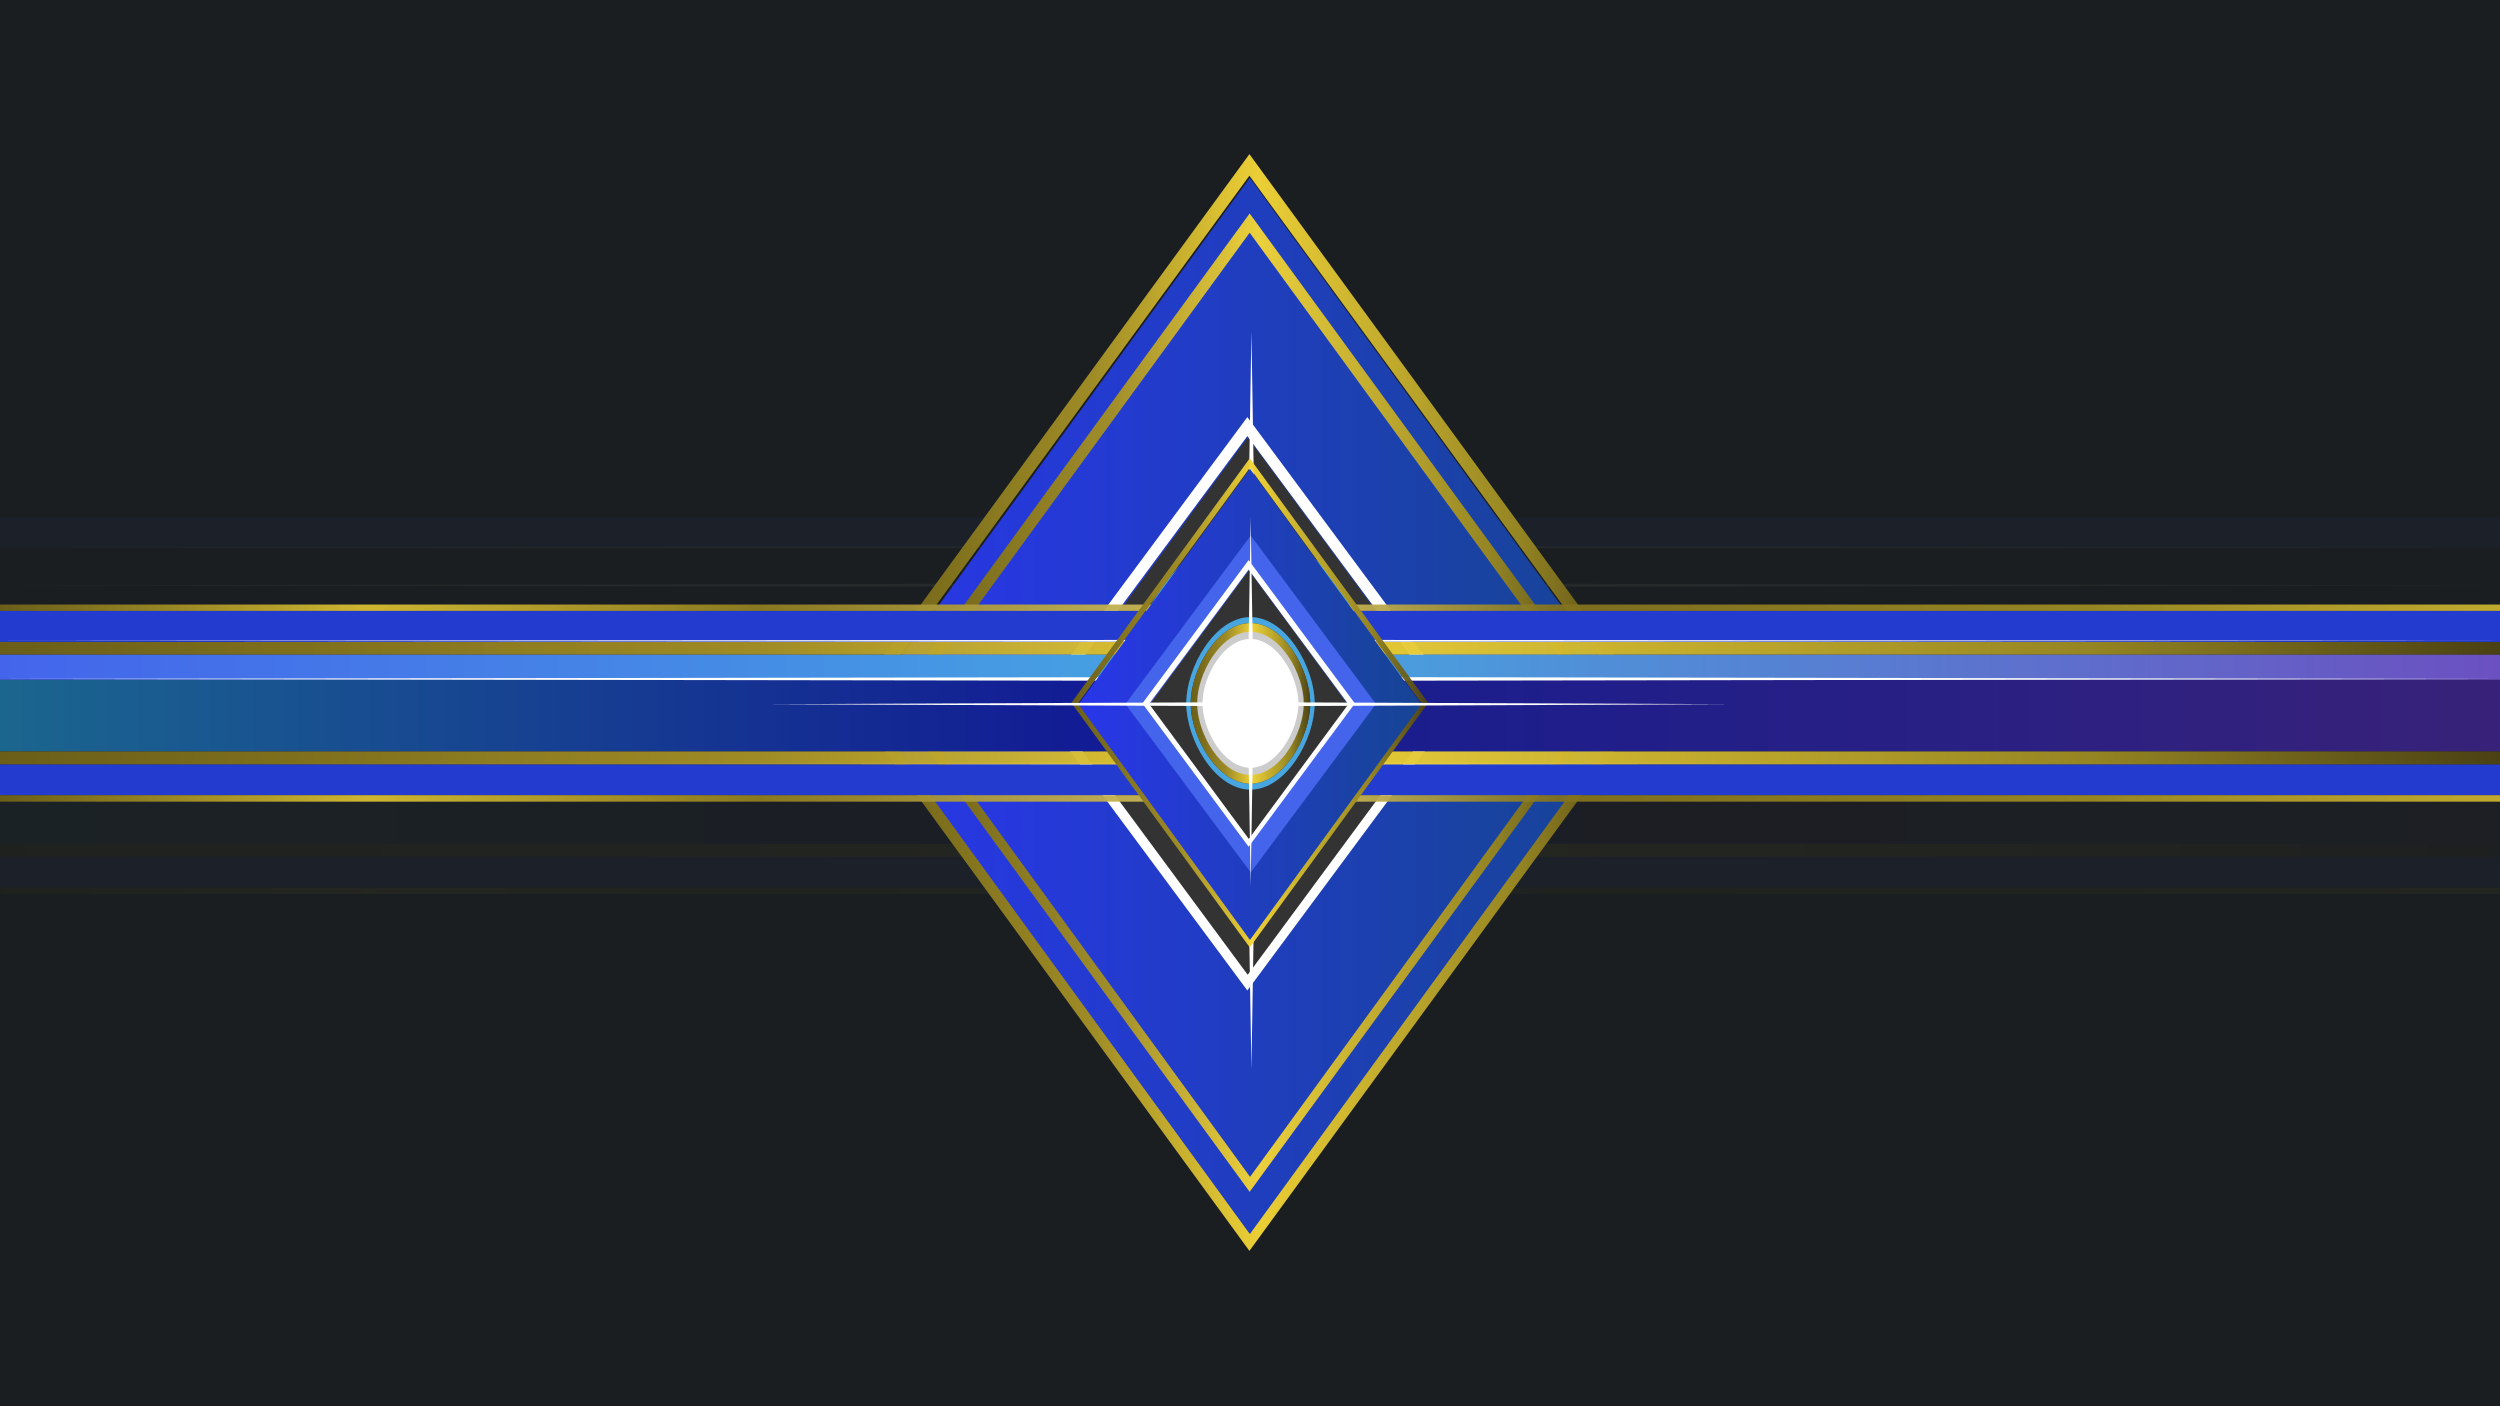 <?xml version="1.0" encoding="UTF-8" standalone="no"?>
<svg
   id="svg4187"
   width="1354.7mm"
   height="761.98mm"
   version="1.1"
   viewBox="0 0 1354.7 761.98"
   sodipodi:docname="5120x2880.svg"
   inkscape:export-filename="5120x2880.png"
   inkscape:export-xdpi="96"
   inkscape:export-ydpi="96"
   inkscape:version="1.3.2 (091e20ef0f, 2023-11-25)"
   xmlns:inkscape="http://www.inkscape.org/namespaces/inkscape"
   xmlns:sodipodi="http://sodipodi.sourceforge.net/DTD/sodipodi-0.dtd"
   xmlns:xlink="http://www.w3.org/1999/xlink"
   xmlns="http://www.w3.org/2000/svg"
   xmlns:svg="http://www.w3.org/2000/svg">
  <sodipodi:namedview
     id="namedview1"
     pagecolor="#505050"
     bordercolor="#ffffff"
     borderopacity="1"
     inkscape:showpageshadow="0"
     inkscape:pageopacity="0"
     inkscape:pagecheckerboard="1"
     inkscape:deskcolor="#505050"
     inkscape:document-units="mm"
     inkscape:zoom="0.10351308"
     inkscape:cx="2560.0629"
     inkscape:cy="1444.2619"
     inkscape:window-width="1280"
     inkscape:window-height="660"
     inkscape:window-x="0"
     inkscape:window-y="0"
     inkscape:window-maximized="1"
     inkscape:current-layer="svg4187" />
  <defs
     id="defs4184">
    <linearGradient
       id="linearGradient2498"
       x1="1938.1"
       x2="3320.3"
       y1="1738.6"
       y2="1738.6"
       gradientUnits="userSpaceOnUse"
       xlink:href="#linearGradient1056-3" />
    <linearGradient
       id="linearGradient1056-3">
      <stop
         id="stop683"
         stop-color="#6a5e19"
         offset="0" />
      <stop
         id="stop685"
         stop-color="#85751e"
         stop-opacity=".988"
         offset=".147" />
      <stop
         id="stop687"
         stop-color="#a38f26"
         stop-opacity=".969"
         offset=".305" />
      <stop
         id="stop689"
         stop-color="#f5d737"
         stop-opacity=".957"
         offset=".511" />
      <stop
         id="stop691"
         stop-color="#968623"
         stop-opacity=".996"
         offset=".835" />
      <stop
         id="stop693"
         stop-color="#4e4412"
         stop-opacity=".922"
         offset="1" />
    </linearGradient>
    <linearGradient
       id="linearGradient1730"
       x1="1938.1"
       x2="3320.3"
       y1="1738.6"
       y2="1738.6"
       gradientUnits="userSpaceOnUse">
      <stop
         id="stop606"
         stop-color="#2936ea"
         offset="0" />
      <stop
         id="stop608"
         stop-color="#164593"
         offset="1" />
    </linearGradient>
    <linearGradient
       id="linearGradient1738"
       x1="1938.1"
       x2="3320.3"
       y1="1738.6"
       y2="1738.6"
       gradientUnits="userSpaceOnUse"
       xlink:href="#linearGradient25753-9" />
    <linearGradient
       id="linearGradient25753-9"
       x1="-21.655"
       x2="383.08"
       y1="92.147"
       y2="92.147"
       gradientTransform="matrix(3.75 0 0 3.75 69.604 -626.98)"
       gradientUnits="userSpaceOnUse">
      <stop
         id="stop736"
         stop-color="#4465eb"
         offset="0" />
      <stop
         id="stop738"
         stop-color="#46a7e1"
         offset=".5" />
      <stop
         id="stop740"
         stop-color="#6b50c1"
         offset="1" />
    </linearGradient>
    <linearGradient
       id="linearGradient1122"
       x1="642.77"
       x2="711.93"
       y1="381"
       y2="381"
       gradientTransform="matrix(1.192 0 0 1.192 -130.05 -73.152)"
       gradientUnits="userSpaceOnUse"
       xlink:href="#linearGradient1056-3" />
    <linearGradient
       id="linearGradient2294"
       x1="747.79"
       x2="1354.7"
       y1="381"
       y2="381"
       gradientTransform="matrix(2.232 0 0 .033 -1669.2 301.97)"
       gradientUnits="userSpaceOnUse"
       xlink:href="#linearGradient1294-7" />
    <linearGradient
       id="linearGradient1294-7">
      <stop
         id="stop660"
         stop-color="#6a5e19"
         offset="0" />
      <stop
         id="stop662"
         stop-color="#d1b832"
         stop-opacity=".988"
         offset=".147" />
      <stop
         id="stop664"
         stop-color="#8c7b20"
         stop-opacity=".969"
         offset=".305" />
      <stop
         id="stop666"
         stop-color="#dbc865"
         stop-opacity=".957"
         offset=".511" />
      <stop
         id="stop668"
         stop-color="#82721e"
         stop-opacity=".949"
         offset=".623" />
      <stop
         id="stop670"
         stop-color="#968623"
         stop-opacity=".996"
         offset=".835" />
      <stop
         id="stop672"
         stop-color="#cfb530"
         stop-opacity=".922"
         offset="1" />
    </linearGradient>
    <linearGradient
       id="linearGradient7121"
       x1="747.79"
       x2="1354.7"
       y1="381"
       y2="381"
       gradientTransform="matrix(2.232 0 0 .089 -1669.2 308.79)"
       gradientUnits="userSpaceOnUse"
       xlink:href="#linearGradient1056-3" />
    <linearGradient
       id="linearGradient8670"
       x1="747.79"
       x2="1354.7"
       y1="381"
       y2="381"
       gradientTransform="matrix(2.232 0 0 1 -1669.2 17.384)"
       gradientUnits="userSpaceOnUse"
       xlink:href="#linearGradient8802" />
    <linearGradient
       id="linearGradient8802">
      <stop
         id="stop8796"
         stop-color="#1b668f"
         offset="0" />
      <stop
         id="stop8798"
         stop-color="#121c94"
         offset=".43" />
      <stop
         id="stop8800"
         stop-color="#382279"
         offset="1" />
    </linearGradient>
    <linearGradient
       id="linearGradient2298"
       x1="747.79"
       x2="1354.7"
       y1="381"
       y2="381"
       gradientTransform="matrix(2.232 0 0 .259 -1669.2 257.33)"
       gradientUnits="userSpaceOnUse"
       xlink:href="#linearGradient25753-9" />
    <linearGradient
       id="linearGradient5254"
       x1="747.79"
       x2="1354.7"
       y1="381"
       y2="381"
       gradientTransform="matrix(2.232 0 0 .089 -1669.2 385.34)"
       gradientUnits="userSpaceOnUse"
       xlink:href="#linearGradient1056-3" />
    <linearGradient
       id="linearGradient5258"
       x1="747.79"
       x2="1354.7"
       y1="381"
       y2="381"
       gradientTransform="matrix(2.232 0 0 .033 -1669.2 435.14)"
       gradientUnits="userSpaceOnUse"
       xlink:href="#linearGradient1294-7" />
  </defs>
  <g
     id="layer1"
     transform="translate(418.09 270.24)">
    <rect
       id="rect21"
       x="-418.09"
       y="-270.24"
       width="1354.7"
       height="761.98"
       fill="#1b1e20"
       stop-color="#000000"
       stroke-width="1"
       style="-inkscape-stroke:none;font-variation-settings:normal;paint-order:stroke fill markers" />
    <g
       id="g7521">
      <g
         id="g5519"
         transform="matrix(1 0 0 .776 -418.09 -134.86)"
         opacity=".05">
        <rect
           id="rect5497"
           x="-1.4692e-5"
           y="312.17"
           width="1354.7"
           height="4.496"
           ry=".027"
           fill="url(#linearGradient2294)"
           stop-color="#000000"
           stroke-width=".084"
           style="-inkscape-stroke:none;font-variation-settings:'wght' 700;paint-order:stroke fill markers" />
        <rect
           id="rect5499"
           x="-1.4692e-5"
           y="423.77"
           width="1354.7"
           height="21.563"
           ry=".13"
           fill="#243bcf"
           stop-color="#000000"
           stroke-width=".185"
           style="-inkscape-stroke:none;font-variation-settings:'wght' 700;paint-order:stroke fill markers" />
        <rect
           id="rect5501"
           x="-1.4692e-5"
           y="338.23"
           width="1354.7"
           height="8.992"
           ry=".054"
           fill="url(#linearGradient7121)"
           stop-color="#000000"
           stroke-width=".119"
           style="-inkscape-stroke:none;font-variation-settings:'wght' 700;paint-order:stroke fill markers" />
        <rect
           id="rect5503"
           x="-1.4692e-5"
           y="316.67"
           width="1354.7"
           height="21.614"
           ry=".138"
           fill="#243bcf"
           stop-color="#000000"
           stroke-width=".19"
           style="-inkscape-stroke:none;font-variation-settings:'wght' 700;paint-order:stroke fill markers" />
        <path
           id="path5505"
           transform="matrix(.98 0 0 .001 -1899.5 335.8)"
           d="m2629.2 1047.5 691.09 691.09-691.09 691.09-691.09-691.09z"
           fill="#fff"
           stop-color="#000000"
           stroke-width="9.306"
           style="-inkscape-stroke:none;font-variation-settings:normal;paint-order:stroke fill markers" />
        <rect
           id="rect5507"
           x="-2.9385e-5"
           y="364.61"
           width="1354.7"
           height="50.225"
           ry="0"
           fill="url(#linearGradient8670)"
           stop-color="#000000"
           stroke-width=".327"
           style="-inkscape-stroke:none;font-variation-settings:'wght' 700;paint-order:stroke fill markers" />
        <rect
           id="rect5509"
           x="-1.4692e-5"
           y="347.22"
           width="1354.7"
           height="17.49"
           ry=".105"
           fill="url(#linearGradient2298)"
           stop-color="#000000"
           stroke-width=".166"
           style="-inkscape-stroke:none;font-variation-settings:'wght' 700;paint-order:stroke fill markers" />
        <path
           id="path5511"
           transform="matrix(.98 0 0 .001 -1899.5 421.35)"
           d="m2629.2 1047.5 691.09 691.09-691.09 691.09-691.09-691.09z"
           fill="#fff"
           stop-color="#000000"
           stroke-width="9.306"
           style="-inkscape-stroke:none;font-variation-settings:normal;paint-order:stroke fill markers" />
        <path
           id="path5513"
           transform="matrix(.98 0 0 .002 -1899.5 360.67)"
           d="m2629.2 1047.5 691.09 691.09-691.09 691.09-691.09-691.09z"
           fill="#fff"
           stop-color="#000000"
           stroke-width="9.306"
           style="-inkscape-stroke:none;font-variation-settings:normal;paint-order:stroke fill markers" />
        <rect
           id="rect5515"
           x="-1.4692e-5"
           y="414.78"
           width="1354.7"
           height="8.992"
           ry=".054"
           fill="url(#linearGradient5254)"
           stop-color="#000000"
           stroke-width=".119"
           style="-inkscape-stroke:none;font-variation-settings:'wght' 700;paint-order:stroke fill markers" />
        <rect
           id="rect5517"
           x="-1.4692e-5"
           y="445.33"
           width="1354.7"
           height="4.496"
           ry=".027"
           fill="url(#linearGradient5258)"
           stop-color="#000000"
           stroke-width=".084"
           style="-inkscape-stroke:none;font-variation-settings:'wght' 700;paint-order:stroke fill markers" />
      </g>
      <g
         id="g5398"
         transform="matrix(1 0 0 .776 -418.09 -235.64)"
         opacity=".05">
        <rect
           id="rect5376"
           x="-1.4692e-5"
           y="312.17"
           width="1354.7"
           height="4.496"
           ry=".027"
           fill="url(#linearGradient2294)"
           stop-color="#000000"
           stroke-width=".084"
           style="-inkscape-stroke:none;font-variation-settings:'wght' 700;paint-order:stroke fill markers" />
        <rect
           id="rect5378"
           x="-1.4692e-5"
           y="423.77"
           width="1354.7"
           height="21.563"
           ry=".13"
           fill="#243bcf"
           stop-color="#000000"
           stroke-width=".185"
           style="-inkscape-stroke:none;font-variation-settings:'wght' 700;paint-order:stroke fill markers" />
        <rect
           id="rect5380"
           x="-1.4692e-5"
           y="338.23"
           width="1354.7"
           height="8.992"
           ry=".054"
           fill="url(#linearGradient7121)"
           stop-color="#000000"
           stroke-width=".119"
           style="-inkscape-stroke:none;font-variation-settings:'wght' 700;paint-order:stroke fill markers" />
        <rect
           id="rect5382"
           x="-1.4692e-5"
           y="316.67"
           width="1354.7"
           height="21.614"
           ry=".138"
           fill="#243bcf"
           stop-color="#000000"
           stroke-width=".19"
           style="-inkscape-stroke:none;font-variation-settings:'wght' 700;paint-order:stroke fill markers" />
        <path
           id="path5384"
           transform="matrix(.98 0 0 .001 -1899.5 335.8)"
           d="m2629.2 1047.5 691.09 691.09-691.09 691.09-691.09-691.09z"
           fill="#fff"
           stop-color="#000000"
           stroke-width="9.306"
           style="-inkscape-stroke:none;font-variation-settings:normal;paint-order:stroke fill markers" />
        <rect
           id="rect5386"
           x="-2.9385e-5"
           y="364.61"
           width="1354.7"
           height="50.225"
           ry="0"
           fill="url(#linearGradient8670)"
           stop-color="#000000"
           stroke-width=".327"
           style="-inkscape-stroke:none;font-variation-settings:'wght' 700;paint-order:stroke fill markers" />
        <rect
           id="rect5388"
           x="-1.4692e-5"
           y="347.22"
           width="1354.7"
           height="17.49"
           ry=".105"
           fill="url(#linearGradient2298)"
           stop-color="#000000"
           stroke-width=".166"
           style="-inkscape-stroke:none;font-variation-settings:'wght' 700;paint-order:stroke fill markers" />
        <path
           id="path5390"
           transform="matrix(.98 0 0 .001 -1899.5 421.35)"
           d="m2629.2 1047.5 691.09 691.09-691.09 691.09-691.09-691.09z"
           fill="#fff"
           stop-color="#000000"
           stroke-width="9.306"
           style="-inkscape-stroke:none;font-variation-settings:normal;paint-order:stroke fill markers" />
        <path
           id="path5392"
           transform="matrix(.98 0 0 .002 -1899.5 360.67)"
           d="m2629.2 1047.5 691.09 691.09-691.09 691.09-691.09-691.09z"
           fill="#fff"
           stop-color="#000000"
           stroke-width="9.306"
           style="-inkscape-stroke:none;font-variation-settings:normal;paint-order:stroke fill markers" />
        <rect
           id="rect5394"
           x="-1.4692e-5"
           y="414.78"
           width="1354.7"
           height="8.992"
           ry=".054"
           fill="url(#linearGradient5254)"
           stop-color="#000000"
           stroke-width=".119"
           style="-inkscape-stroke:none;font-variation-settings:'wght' 700;paint-order:stroke fill markers" />
        <rect
           id="rect5396"
           x="-1.4692e-5"
           y="445.33"
           width="1354.7"
           height="4.496"
           ry=".027"
           fill="url(#linearGradient5258)"
           stop-color="#000000"
           stroke-width=".084"
           style="-inkscape-stroke:none;font-variation-settings:'wght' 700;paint-order:stroke fill markers" />
      </g>
      <use
         id="use6459"
         transform="matrix(2.242 0 0 2.242 -322.05 -137.58)"
         opacity=".05"
         xlink:href="#g2305" />
      <use
         id="use6249"
         transform="matrix(2 0 0 2 -259.2 -110.73)"
         opacity=".08"
         xlink:href="#g2305" />
      <g
         id="g7941"
         transform="matrix(1 0 0 .776 -418.09 -184.91)">
        <rect
           id="rect1732"
           x="-1.4692e-5"
           y="312.17"
           width="1354.7"
           height="4.496"
           ry=".027"
           fill="url(#linearGradient2294)"
           stop-color="#000000"
           stroke-width=".084"
           style="-inkscape-stroke:none;font-variation-settings:'wght' 700;paint-order:stroke fill markers" />
        <rect
           id="rect2472"
           x="-1.4692e-5"
           y="423.77"
           width="1354.7"
           height="21.563"
           ry=".13"
           fill="#243bcf"
           stop-color="#000000"
           stroke-width=".185"
           style="-inkscape-stroke:none;font-variation-settings:'wght' 700;paint-order:stroke fill markers" />
        <rect
           id="rect2470"
           x="-1.4692e-5"
           y="338.23"
           width="1354.7"
           height="8.992"
           ry=".054"
           fill="url(#linearGradient7121)"
           stop-color="#000000"
           stroke-width=".119"
           style="-inkscape-stroke:none;font-variation-settings:'wght' 700;paint-order:stroke fill markers" />
        <rect
           id="rect5260"
           x="-1.4692e-5"
           y="316.67"
           width="1354.7"
           height="21.614"
           ry=".138"
           fill="#243bcf"
           stop-color="#000000"
           stroke-width=".19"
           style="-inkscape-stroke:none;font-variation-settings:'wght' 700;paint-order:stroke fill markers" />
        <path
           id="path7650"
           transform="matrix(.98 0 0 .001 -1899.5 335.8)"
           d="m2629.2 1047.5 691.09 691.09-691.09 691.09-691.09-691.09z"
           fill="#fff"
           stop-color="#000000"
           stroke-width="9.306"
           style="-inkscape-stroke:none;font-variation-settings:normal;paint-order:stroke fill markers" />
        <rect
           id="rect4362"
           x="-2.9385e-5"
           y="364.61"
           width="1354.7"
           height="50.225"
           ry="0"
           fill="url(#linearGradient8670)"
           stop-color="#000000"
           stroke-width=".327"
           style="-inkscape-stroke:none;font-variation-settings:'wght' 700;paint-order:stroke fill markers" />
        <rect
           id="rect2296"
           x="-1.4692e-5"
           y="347.22"
           width="1354.7"
           height="17.49"
           ry=".105"
           fill="url(#linearGradient2298)"
           stop-color="#000000"
           stroke-width=".166"
           style="-inkscape-stroke:none;font-variation-settings:'wght' 700;paint-order:stroke fill markers" />
        <path
           id="path7736"
           transform="matrix(.98 0 0 .001 -1899.5 421.35)"
           d="m2629.2 1047.5 691.09 691.09-691.09 691.09-691.09-691.09z"
           fill="#fff"
           stop-color="#000000"
           stroke-width="9.306"
           style="-inkscape-stroke:none;font-variation-settings:normal;paint-order:stroke fill markers" />
        <path
           id="path7931"
           transform="matrix(.98 0 0 .002 -1899.5 360.67)"
           d="m2629.2 1047.5 691.09 691.09-691.09 691.09-691.09-691.09z"
           fill="#fff"
           stop-color="#000000"
           stroke-width="9.306"
           style="-inkscape-stroke:none;font-variation-settings:normal;paint-order:stroke fill markers" />
        <rect
           id="rect5252"
           x="-1.4692e-5"
           y="414.78"
           width="1354.7"
           height="8.992"
           ry=".054"
           fill="url(#linearGradient5254)"
           stop-color="#000000"
           stroke-width=".119"
           style="-inkscape-stroke:none;font-variation-settings:'wght' 700;paint-order:stroke fill markers" />
        <rect
           id="rect5256"
           x="-1.4692e-5"
           y="445.33"
           width="1354.7"
           height="4.496"
           ry=".027"
           fill="url(#linearGradient5258)"
           stop-color="#000000"
           stroke-width=".084"
           style="-inkscape-stroke:none;font-variation-settings:'wght' 700;paint-order:stroke fill markers" />
      </g>
      <g
         id="g2305"
         transform="matrix(.786 0 0 .786 -272.89 -188.56)">
        <path
           id="path7400"
           transform="matrix(.178 0 0 .244 208.88 -43.578)"
           d="m2629.2 1047.5-691.09 691.09 691.09 691.09 691.09-691.09zm0 27.181 663.74 663.91-663.74 663.91-663.74-663.91z"
           fill="url(#linearGradient2498)"
           stop-color="#000000"
           stroke-width=".265"
           style="-inkscape-stroke:none;font-variation-settings:'wght' 700;paint-order:stroke fill markers" />
        <path
           id="path1821"
           transform="matrix(.171 0 0 .235 227.42 -26.879)"
           d="m2629.2 1047.5 691.09 691.09-691.09 691.09-691.09-691.09z"
           fill="url(#linearGradient1730)"
           stop-color="#000000"
           stroke-width=".265"
           style="-inkscape-stroke:none;font-variation-settings:'wght' 700;paint-order:stroke fill markers" />
        <path
           id="path1071"
           transform="matrix(.137 0 0 .184 317.58 61.54)"
           d="m2629.2 1047.5-691.09 691.09 691.09 691.09 691.09-691.09-691.09-691.09zm0 60.145 630.95 630.95-630.95 630.95-630.95-630.95 630.95-630.95z"
           fill="url(#linearGradient2498)"
           stop-color="#000000"
           stroke-width=".265"
           style="-inkscape-stroke:none;font-variation-settings:'wght' 700;paint-order:stroke fill markers" />
        <path
           id="path8299"
           transform="matrix(.125 0 0 .168 348.88 89.341)"
           d="m2629.2 1047.5 691.09 691.09-691.09 691.09-691.09-691.09z"
           fill="url(#linearGradient1738)"
           stop-color="#000000"
           stroke-width=".265"
           style="-inkscape-stroke:none;font-variation-settings:'wght' 700;paint-order:stroke fill markers" />
        <path
           id="path8804"
           transform="matrix(.106 0 0 .143 397.39 132.41)"
           d="m2629.2 1047.5-691.09 691.09 691.09 691.09 691.09-691.09-691.09-691.09zm0 45.751 645.34 645.34-645.34 645.34-645.34-645.34 645.34-645.34z"
           fill="#fff"
           stop-color="#000000"
           stroke-width="9.306"
           style="-inkscape-stroke:none;font-variation-settings:normal;paint-order:stroke fill markers" />
        <path
           id="path3296"
           transform="matrix(.099 0 0 .134 415.92 148.87)"
           d="m2629.2 1047.5 691.09 691.09-691.09 691.09-691.09-691.09z"
           fill="#333"
           stop-color="#000000"
           stroke-width="9.306"
           style="-inkscape-stroke:none;font-variation-settings:normal;paint-order:stroke fill markers" />
        <path
           id="path3298"
           d="m677.35 321.52c-24.719 0-44.293 34.757-44.293 59.477s19.574 59.477 44.293 59.477c24.719 0 44.293-34.757 44.293-59.477 0-24.719-19.574-59.477-44.293-59.477zm0 4.12c23.007 0 41.225 32.35 41.225 55.356 0 23.007-18.218 55.356-41.225 55.356-23.007 0-41.225-32.35-41.225-55.356 0-23.007 18.218-55.356 41.225-55.356z"
           fill="#47a6e0"
           stop-color="#000000"
           stroke-width=".691"
           style="paint-order:stroke fill markers" />
        <path
           id="path4523"
           d="m677.35 325.64c-23.007 0-41.225 32.35-41.225 55.356s18.218 55.356 41.225 55.356c23.007 0 41.225-32.35 41.225-55.356 0-23.007-18.218-55.356-41.225-55.356zm0 6.537c20.29 0 36.357 28.53 36.357 48.82s-16.067 48.82-36.357 48.82c-20.29 0-36.357-28.53-36.357-48.82 0-20.29 16.067-48.82 36.357-48.82z"
           fill="url(#linearGradient1122)"
           stop-color="#000000"
           stroke-width=".643"
           style="paint-order:stroke fill markers" />
        <path
           id="path1124"
           d="m677.35 331.65c-20.511 0-36.753 28.84-36.753 49.351s16.242 49.352 36.753 49.352c20.511 0 36.752-28.841 36.752-49.352 0-20.511-16.241-49.351-36.752-49.351zm0 6.352c17.871 0 32.023 25.128 32.023 42.999 0 17.871-14.152 42.999-32.023 42.999-17.871 0-32.023-25.128-32.023-42.999s14.152-42.999 32.023-42.999z"
           fill="#ccc"
           stop-color="#000000"
           stroke-width=".573"
           style="paint-order:stroke fill markers" />
        <path
           id="path1324"
           d="m677.35 336.59c18.459 0 33.075 25.955 33.075 44.414s-14.617 44.414-33.075 44.414c-18.459 0-33.075-25.955-33.075-44.414 0-18.459 14.617-44.414 33.075-44.414z"
           fill="#fff"
           stop-color="#000000"
           stroke-width=".516"
           style="paint-order:stroke fill markers" />
        <path
           id="path7265"
           transform="matrix(.482 0 0 .002 -591.18 378.09)"
           d="m2629.2 1047.5 691.09 691.09-691.09 691.09-691.09-691.09z"
           fill="#fff"
           stop-color="#000000"
           stroke-width="9.306"
           style="-inkscape-stroke:none;font-variation-settings:normal;paint-order:stroke fill markers" />
        <path
           id="path7457"
           transform="matrix(0 .184 -.003 0 682.7 -103.89)"
           d="m2629.2 1047.5 691.09 691.09-691.09 691.09-691.09-691.09z"
           fill="#fff"
           stop-color="#000000"
           stroke-width="9.306"
           style="-inkscape-stroke:none;font-variation-settings:normal;paint-order:stroke fill markers" />
      </g>
    </g>
  </g>
</svg>
